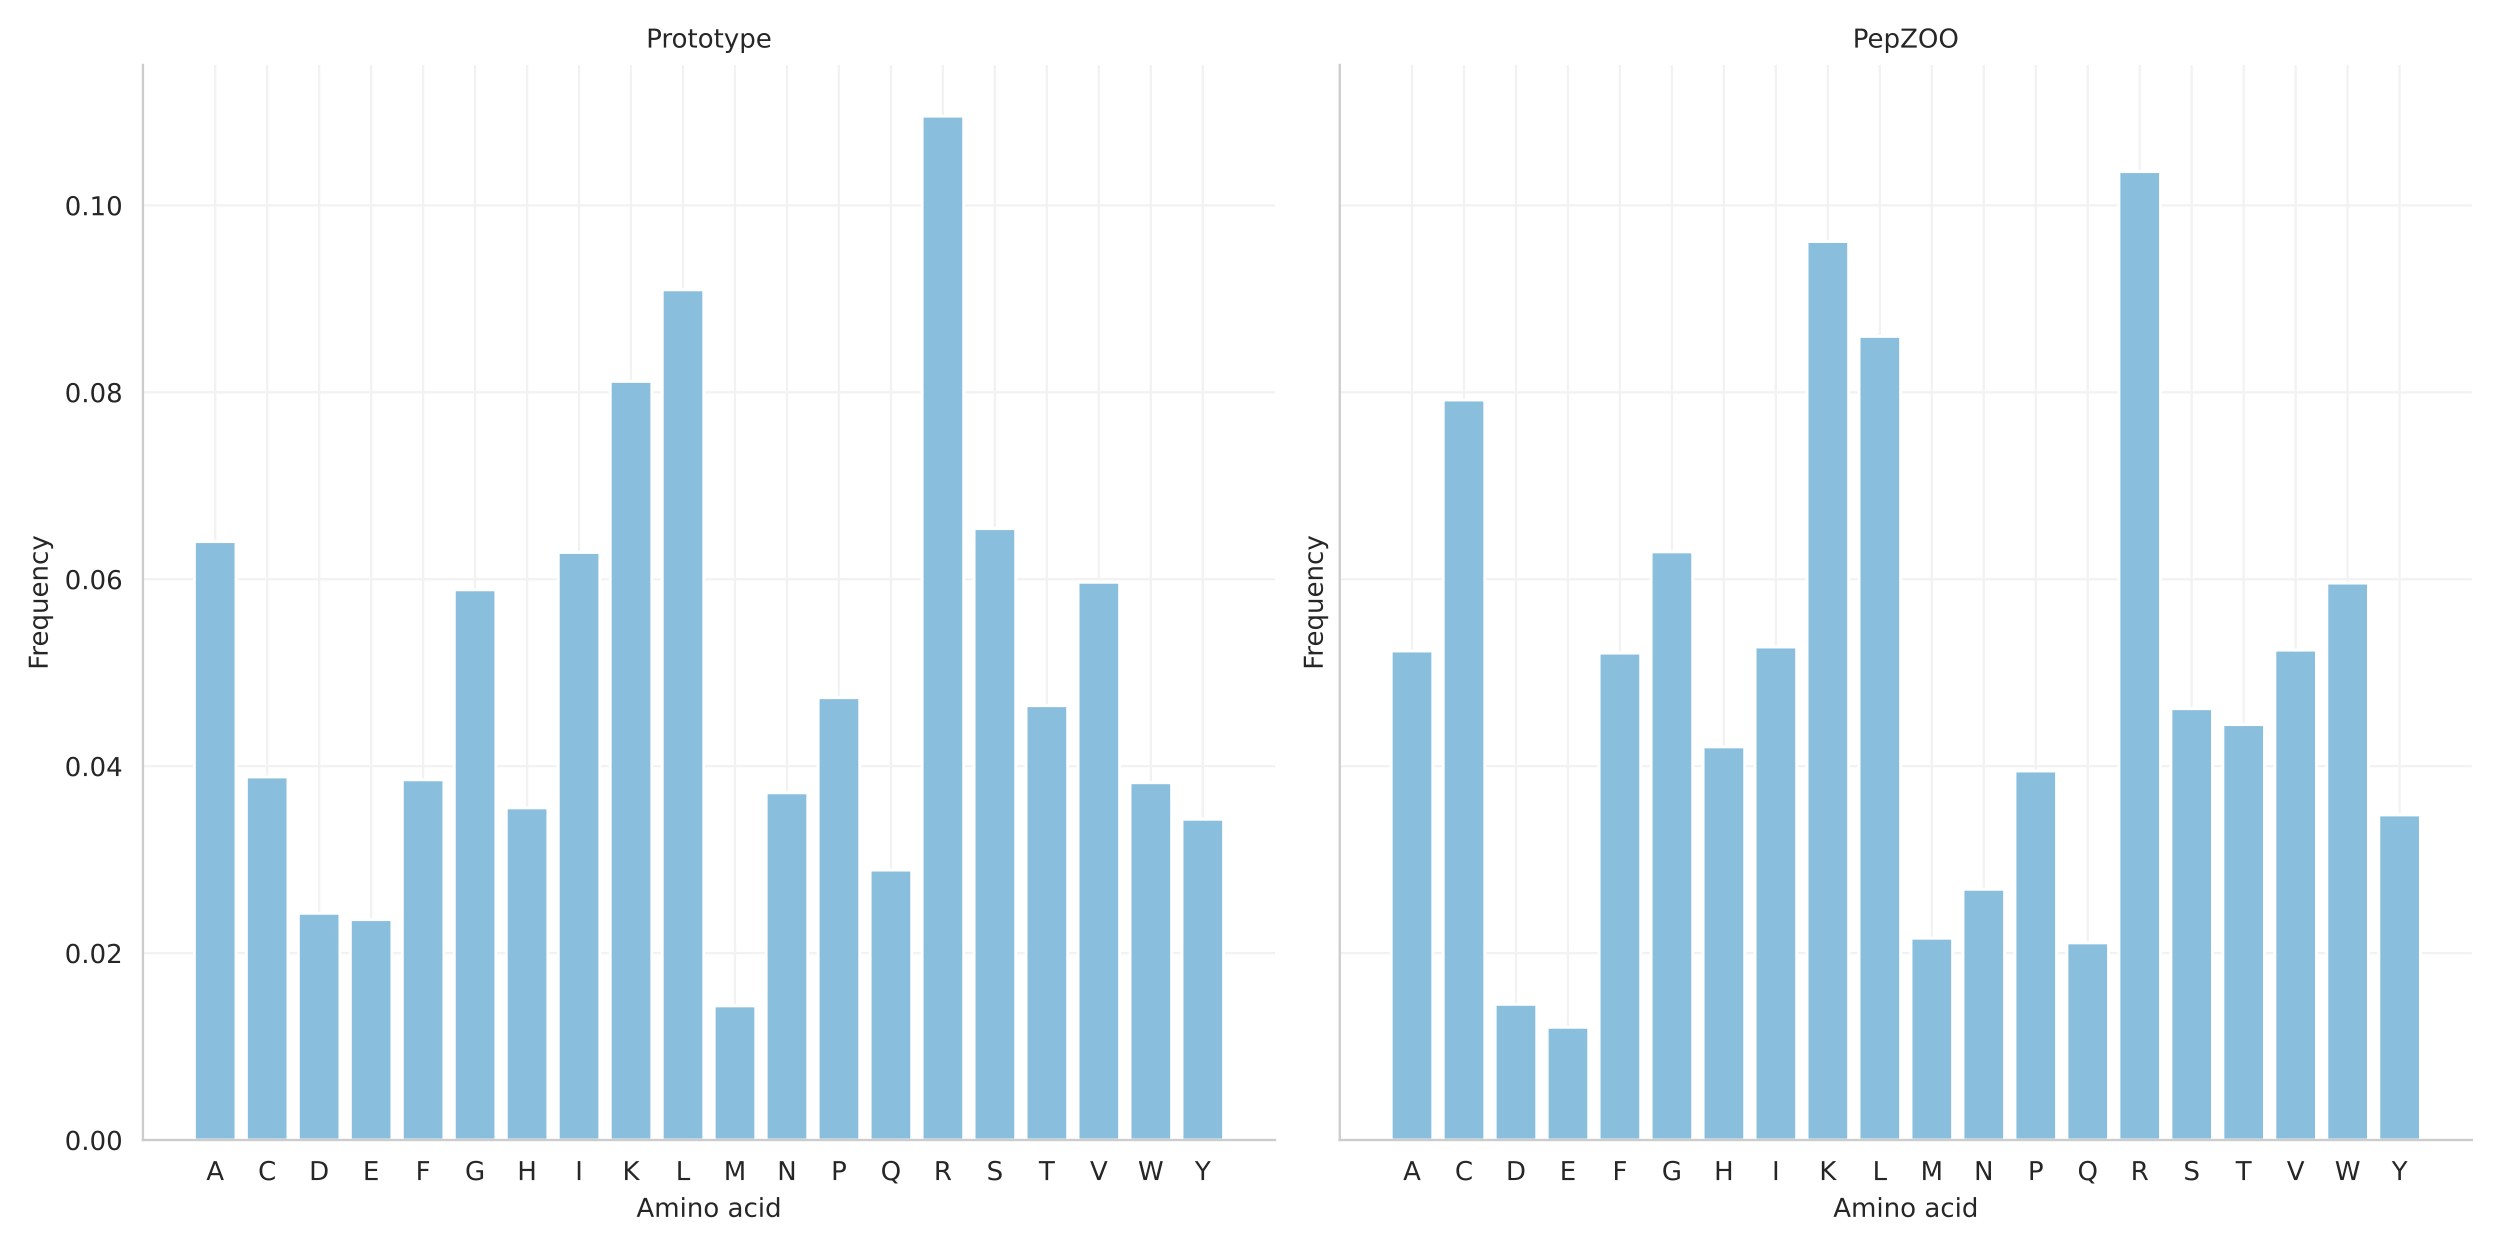 <?xml version="1.0" encoding="utf-8" standalone="no"?>
<!DOCTYPE svg PUBLIC "-//W3C//DTD SVG 1.1//EN"
  "http://www.w3.org/Graphics/SVG/1.1/DTD/svg11.dtd">
<!-- Created with matplotlib (https://matplotlib.org/) -->
<svg height="432pt" version="1.1" viewBox="0 0 864 432" width="864pt" xmlns="http://www.w3.org/2000/svg" xmlns:xlink="http://www.w3.org/1999/xlink">
 <defs>
  <style type="text/css">*{stroke-linecap:butt;stroke-linejoin:round;}</style>
 </defs>
 <g id="figure_1">
  <g id="patch_1">
   <path d="M 0 432 
L 864 432 
L 864 0 
L 0 0 
z
" style="fill:#ffffff;"/>
  </g>
  <g id="axes_1">
   <g id="patch_2">
    <path d="M 49.4 394 
L 440.66 394 
L 440.66 22.44 
L 49.4 22.44 
z
" style="fill:#ffffff;"/>
   </g>
   <g id="matplotlib.axis_1">
    <g id="xtick_1">
     <g id="line2d_1">
      <path clip-path="url(#p64eeca9b53)" d="M 74.37 394 
L 74.37 22.44 
" style="fill:none;stroke:#f2f2f2;stroke-linecap:round;stroke-width:0.8;"/>
     </g>
     <g id="text_1">
      <!-- A -->
      <g style="fill:#262626;" transform="translate(71.292 407.839)scale(0.09 -0.09)">
       <defs>
        <path d="M 34.188 63.188 
L 20.797 26.906 
L 47.609 26.906 
z
M 28.609 72.906 
L 39.797 72.906 
L 67.578 0 
L 57.328 0 
L 50.688 18.703 
L 17.828 18.703 
L 11.188 0 
L 0.781 0 
z
" id="DejaVuSans-65"/>
       </defs>
       <use xlink:href="#DejaVuSans-65"/>
      </g>
     </g>
    </g>
    <g id="xtick_2">
     <g id="line2d_2">
      <path clip-path="url(#p64eeca9b53)" d="M 92.334 394 
L 92.334 22.44 
" style="fill:none;stroke:#f2f2f2;stroke-linecap:round;stroke-width:0.8;"/>
     </g>
     <g id="text_2">
      <!-- C -->
      <g style="fill:#262626;" transform="translate(89.192 407.839)scale(0.09 -0.09)">
       <defs>
        <path d="M 64.406 67.281 
L 64.406 56.891 
Q 59.422 61.531 53.781 63.812 
Q 48.141 66.109 41.797 66.109 
Q 29.297 66.109 22.656 58.469 
Q 16.016 50.828 16.016 36.375 
Q 16.016 21.969 22.656 14.328 
Q 29.297 6.688 41.797 6.688 
Q 48.141 6.688 53.781 8.984 
Q 59.422 11.281 64.406 15.922 
L 64.406 5.609 
Q 59.234 2.094 53.438 0.328 
Q 47.656 -1.422 41.219 -1.422 
Q 24.656 -1.422 15.125 8.703 
Q 5.609 18.844 5.609 36.375 
Q 5.609 53.953 15.125 64.078 
Q 24.656 74.219 41.219 74.219 
Q 47.75 74.219 53.531 72.484 
Q 59.328 70.75 64.406 67.281 
z
" id="DejaVuSans-67"/>
       </defs>
       <use xlink:href="#DejaVuSans-67"/>
      </g>
     </g>
    </g>
    <g id="xtick_3">
     <g id="line2d_3">
      <path clip-path="url(#p64eeca9b53)" d="M 110.299 394 
L 110.299 22.44 
" style="fill:none;stroke:#f2f2f2;stroke-linecap:round;stroke-width:0.8;"/>
     </g>
     <g id="text_3">
      <!-- D -->
      <g style="fill:#262626;" transform="translate(106.834 407.839)scale(0.09 -0.09)">
       <defs>
        <path d="M 19.672 64.797 
L 19.672 8.109 
L 31.594 8.109 
Q 46.688 8.109 53.688 14.938 
Q 60.688 21.781 60.688 36.531 
Q 60.688 51.172 53.688 57.984 
Q 46.688 64.797 31.594 64.797 
z
M 9.812 72.906 
L 30.078 72.906 
Q 51.266 72.906 61.172 64.094 
Q 71.094 55.281 71.094 36.531 
Q 71.094 17.672 61.125 8.828 
Q 51.172 0 30.078 0 
L 9.812 0 
z
" id="DejaVuSans-68"/>
       </defs>
       <use xlink:href="#DejaVuSans-68"/>
      </g>
     </g>
    </g>
    <g id="xtick_4">
     <g id="line2d_4">
      <path clip-path="url(#p64eeca9b53)" d="M 128.263 394 
L 128.263 22.44 
" style="fill:none;stroke:#f2f2f2;stroke-linecap:round;stroke-width:0.8;"/>
     </g>
     <g id="text_4">
      <!-- E -->
      <g style="fill:#262626;" transform="translate(125.419 407.839)scale(0.09 -0.09)">
       <defs>
        <path d="M 9.812 72.906 
L 55.906 72.906 
L 55.906 64.594 
L 19.672 64.594 
L 19.672 43.016 
L 54.391 43.016 
L 54.391 34.719 
L 19.672 34.719 
L 19.672 8.297 
L 56.781 8.297 
L 56.781 0 
L 9.812 0 
z
" id="DejaVuSans-69"/>
       </defs>
       <use xlink:href="#DejaVuSans-69"/>
      </g>
     </g>
    </g>
    <g id="xtick_5">
     <g id="line2d_5">
      <path clip-path="url(#p64eeca9b53)" d="M 146.227 394 
L 146.227 22.44 
" style="fill:none;stroke:#f2f2f2;stroke-linecap:round;stroke-width:0.8;"/>
     </g>
     <g id="text_5">
      <!-- F -->
      <g style="fill:#262626;" transform="translate(143.639 407.839)scale(0.09 -0.09)">
       <defs>
        <path d="M 9.812 72.906 
L 51.703 72.906 
L 51.703 64.594 
L 19.672 64.594 
L 19.672 43.109 
L 48.578 43.109 
L 48.578 34.812 
L 19.672 34.812 
L 19.672 0 
L 9.812 0 
z
" id="DejaVuSans-70"/>
       </defs>
       <use xlink:href="#DejaVuSans-70"/>
      </g>
     </g>
    </g>
    <g id="xtick_6">
     <g id="line2d_6">
      <path clip-path="url(#p64eeca9b53)" d="M 164.191 394 
L 164.191 22.44 
" style="fill:none;stroke:#f2f2f2;stroke-linecap:round;stroke-width:0.8;"/>
     </g>
     <g id="text_6">
      <!-- G -->
      <g style="fill:#262626;" transform="translate(160.704 407.839)scale(0.09 -0.09)">
       <defs>
        <path d="M 59.516 10.406 
L 59.516 29.984 
L 43.406 29.984 
L 43.406 38.094 
L 69.281 38.094 
L 69.281 6.781 
Q 63.578 2.734 56.688 0.656 
Q 49.812 -1.422 42 -1.422 
Q 24.906 -1.422 15.25 8.562 
Q 5.609 18.562 5.609 36.375 
Q 5.609 54.25 15.25 64.234 
Q 24.906 74.219 42 74.219 
Q 49.125 74.219 55.547 72.453 
Q 61.969 70.703 67.391 67.281 
L 67.391 56.781 
Q 61.922 61.422 55.766 63.766 
Q 49.609 66.109 42.828 66.109 
Q 29.438 66.109 22.719 58.641 
Q 16.016 51.172 16.016 36.375 
Q 16.016 21.625 22.719 14.156 
Q 29.438 6.688 42.828 6.688 
Q 48.047 6.688 52.141 7.594 
Q 56.25 8.5 59.516 10.406 
z
" id="DejaVuSans-71"/>
       </defs>
       <use xlink:href="#DejaVuSans-71"/>
      </g>
     </g>
    </g>
    <g id="xtick_7">
     <g id="line2d_7">
      <path clip-path="url(#p64eeca9b53)" d="M 182.155 394 
L 182.155 22.44 
" style="fill:none;stroke:#f2f2f2;stroke-linecap:round;stroke-width:0.8;"/>
     </g>
     <g id="text_7">
      <!-- H -->
      <g style="fill:#262626;" transform="translate(178.771 407.839)scale(0.09 -0.09)">
       <defs>
        <path d="M 9.812 72.906 
L 19.672 72.906 
L 19.672 43.016 
L 55.516 43.016 
L 55.516 72.906 
L 65.375 72.906 
L 65.375 0 
L 55.516 0 
L 55.516 34.719 
L 19.672 34.719 
L 19.672 0 
L 9.812 0 
z
" id="DejaVuSans-72"/>
       </defs>
       <use xlink:href="#DejaVuSans-72"/>
      </g>
     </g>
    </g>
    <g id="xtick_8">
     <g id="line2d_8">
      <path clip-path="url(#p64eeca9b53)" d="M 200.12 394 
L 200.12 22.44 
" style="fill:none;stroke:#f2f2f2;stroke-linecap:round;stroke-width:0.8;"/>
     </g>
     <g id="text_8">
      <!-- I -->
      <g style="fill:#262626;" transform="translate(198.792 407.839)scale(0.09 -0.09)">
       <defs>
        <path d="M 9.812 72.906 
L 19.672 72.906 
L 19.672 0 
L 9.812 0 
z
" id="DejaVuSans-73"/>
       </defs>
       <use xlink:href="#DejaVuSans-73"/>
      </g>
     </g>
    </g>
    <g id="xtick_9">
     <g id="line2d_9">
      <path clip-path="url(#p64eeca9b53)" d="M 218.084 394 
L 218.084 22.44 
" style="fill:none;stroke:#f2f2f2;stroke-linecap:round;stroke-width:0.8;"/>
     </g>
     <g id="text_9">
      <!-- K -->
      <g style="fill:#262626;" transform="translate(215.133 407.839)scale(0.09 -0.09)">
       <defs>
        <path d="M 9.812 72.906 
L 19.672 72.906 
L 19.672 42.094 
L 52.391 72.906 
L 65.094 72.906 
L 28.906 38.922 
L 67.672 0 
L 54.688 0 
L 19.672 35.109 
L 19.672 0 
L 9.812 0 
z
" id="DejaVuSans-75"/>
       </defs>
       <use xlink:href="#DejaVuSans-75"/>
      </g>
     </g>
    </g>
    <g id="xtick_10">
     <g id="line2d_10">
      <path clip-path="url(#p64eeca9b53)" d="M 236.048 394 
L 236.048 22.44 
" style="fill:none;stroke:#f2f2f2;stroke-linecap:round;stroke-width:0.8;"/>
     </g>
     <g id="text_10">
      <!-- L -->
      <g style="fill:#262626;" transform="translate(233.541 407.839)scale(0.09 -0.09)">
       <defs>
        <path d="M 9.812 72.906 
L 19.672 72.906 
L 19.672 8.297 
L 55.172 8.297 
L 55.172 0 
L 9.812 0 
z
" id="DejaVuSans-76"/>
       </defs>
       <use xlink:href="#DejaVuSans-76"/>
      </g>
     </g>
    </g>
    <g id="xtick_11">
     <g id="line2d_11">
      <path clip-path="url(#p64eeca9b53)" d="M 254.012 394 
L 254.012 22.44 
" style="fill:none;stroke:#f2f2f2;stroke-linecap:round;stroke-width:0.8;"/>
     </g>
     <g id="text_11">
      <!-- M -->
      <g style="fill:#262626;" transform="translate(250.129 407.839)scale(0.09 -0.09)">
       <defs>
        <path d="M 9.812 72.906 
L 24.516 72.906 
L 43.109 23.297 
L 61.812 72.906 
L 76.516 72.906 
L 76.516 0 
L 66.891 0 
L 66.891 64.016 
L 48.094 14.016 
L 38.188 14.016 
L 19.391 64.016 
L 19.391 0 
L 9.812 0 
z
" id="DejaVuSans-77"/>
       </defs>
       <use xlink:href="#DejaVuSans-77"/>
      </g>
     </g>
    </g>
    <g id="xtick_12">
     <g id="line2d_12">
      <path clip-path="url(#p64eeca9b53)" d="M 271.976 394 
L 271.976 22.44 
" style="fill:none;stroke:#f2f2f2;stroke-linecap:round;stroke-width:0.8;"/>
     </g>
     <g id="text_12">
      <!-- N -->
      <g style="fill:#262626;" transform="translate(268.61 407.839)scale(0.09 -0.09)">
       <defs>
        <path d="M 9.812 72.906 
L 23.094 72.906 
L 55.422 11.922 
L 55.422 72.906 
L 64.984 72.906 
L 64.984 0 
L 51.703 0 
L 19.391 60.984 
L 19.391 0 
L 9.812 0 
z
" id="DejaVuSans-78"/>
       </defs>
       <use xlink:href="#DejaVuSans-78"/>
      </g>
     </g>
    </g>
    <g id="xtick_13">
     <g id="line2d_13">
      <path clip-path="url(#p64eeca9b53)" d="M 289.94 394 
L 289.94 22.44 
" style="fill:none;stroke:#f2f2f2;stroke-linecap:round;stroke-width:0.8;"/>
     </g>
     <g id="text_13">
      <!-- P -->
      <g style="fill:#262626;" transform="translate(287.227 407.839)scale(0.09 -0.09)">
       <defs>
        <path d="M 19.672 64.797 
L 19.672 37.406 
L 32.078 37.406 
Q 38.969 37.406 42.719 40.969 
Q 46.484 44.531 46.484 51.125 
Q 46.484 57.672 42.719 61.234 
Q 38.969 64.797 32.078 64.797 
z
M 9.812 72.906 
L 32.078 72.906 
Q 44.344 72.906 50.609 67.359 
Q 56.891 61.812 56.891 51.125 
Q 56.891 40.328 50.609 34.812 
Q 44.344 29.297 32.078 29.297 
L 19.672 29.297 
L 19.672 0 
L 9.812 0 
z
" id="DejaVuSans-80"/>
       </defs>
       <use xlink:href="#DejaVuSans-80"/>
      </g>
     </g>
    </g>
    <g id="xtick_14">
     <g id="line2d_14">
      <path clip-path="url(#p64eeca9b53)" d="M 307.905 394 
L 307.905 22.44 
" style="fill:none;stroke:#f2f2f2;stroke-linecap:round;stroke-width:0.8;"/>
     </g>
     <g id="text_14">
      <!-- Q -->
      <g style="fill:#262626;" transform="translate(304.362 407.839)scale(0.09 -0.09)">
       <defs>
        <path d="M 39.406 66.219 
Q 28.656 66.219 22.328 58.203 
Q 16.016 50.203 16.016 36.375 
Q 16.016 22.609 22.328 14.594 
Q 28.656 6.594 39.406 6.594 
Q 50.141 6.594 56.422 14.594 
Q 62.703 22.609 62.703 36.375 
Q 62.703 50.203 56.422 58.203 
Q 50.141 66.219 39.406 66.219 
z
M 53.219 1.312 
L 66.219 -12.891 
L 54.297 -12.891 
L 43.5 -1.219 
Q 41.891 -1.312 41.031 -1.359 
Q 40.188 -1.422 39.406 -1.422 
Q 24.031 -1.422 14.812 8.859 
Q 5.609 19.141 5.609 36.375 
Q 5.609 53.656 14.812 63.938 
Q 24.031 74.219 39.406 74.219 
Q 54.734 74.219 63.906 63.938 
Q 73.094 53.656 73.094 36.375 
Q 73.094 23.688 67.984 14.641 
Q 62.891 5.609 53.219 1.312 
z
" id="DejaVuSans-81"/>
       </defs>
       <use xlink:href="#DejaVuSans-81"/>
      </g>
     </g>
    </g>
    <g id="xtick_15">
     <g id="line2d_15">
      <path clip-path="url(#p64eeca9b53)" d="M 325.869 394 
L 325.869 22.44 
" style="fill:none;stroke:#f2f2f2;stroke-linecap:round;stroke-width:0.8;"/>
     </g>
     <g id="text_15">
      <!-- R -->
      <g style="fill:#262626;" transform="translate(322.742 407.839)scale(0.09 -0.09)">
       <defs>
        <path d="M 44.391 34.188 
Q 47.562 33.109 50.562 29.594 
Q 53.562 26.078 56.594 19.922 
L 66.609 0 
L 56 0 
L 46.688 18.703 
Q 43.062 26.031 39.672 28.422 
Q 36.281 30.812 30.422 30.812 
L 19.672 30.812 
L 19.672 0 
L 9.812 0 
L 9.812 72.906 
L 32.078 72.906 
Q 44.578 72.906 50.734 67.672 
Q 56.891 62.453 56.891 51.906 
Q 56.891 45.016 53.688 40.469 
Q 50.484 35.938 44.391 34.188 
z
M 19.672 64.797 
L 19.672 38.922 
L 32.078 38.922 
Q 39.203 38.922 42.844 42.219 
Q 46.484 45.516 46.484 51.906 
Q 46.484 58.297 42.844 61.547 
Q 39.203 64.797 32.078 64.797 
z
" id="DejaVuSans-82"/>
       </defs>
       <use xlink:href="#DejaVuSans-82"/>
      </g>
     </g>
    </g>
    <g id="xtick_16">
     <g id="line2d_16">
      <path clip-path="url(#p64eeca9b53)" d="M 343.833 394 
L 343.833 22.44 
" style="fill:none;stroke:#f2f2f2;stroke-linecap:round;stroke-width:0.8;"/>
     </g>
     <g id="text_16">
      <!-- S -->
      <g style="fill:#262626;" transform="translate(340.976 407.839)scale(0.09 -0.09)">
       <defs>
        <path d="M 53.516 70.516 
L 53.516 60.891 
Q 47.906 63.578 42.922 64.891 
Q 37.938 66.219 33.297 66.219 
Q 25.25 66.219 20.875 63.094 
Q 16.5 59.969 16.5 54.203 
Q 16.5 49.359 19.406 46.891 
Q 22.312 44.438 30.422 42.922 
L 36.375 41.703 
Q 47.406 39.594 52.656 34.297 
Q 57.906 29 57.906 20.125 
Q 57.906 9.516 50.797 4.047 
Q 43.703 -1.422 29.984 -1.422 
Q 24.812 -1.422 18.969 -0.25 
Q 13.141 0.922 6.891 3.219 
L 6.891 13.375 
Q 12.891 10.016 18.656 8.297 
Q 24.422 6.594 29.984 6.594 
Q 38.422 6.594 43.016 9.906 
Q 47.609 13.234 47.609 19.391 
Q 47.609 24.75 44.312 27.781 
Q 41.016 30.812 33.5 32.328 
L 27.484 33.5 
Q 16.453 35.688 11.516 40.375 
Q 6.594 45.062 6.594 53.422 
Q 6.594 63.094 13.406 68.656 
Q 20.219 74.219 32.172 74.219 
Q 37.312 74.219 42.625 73.281 
Q 47.953 72.359 53.516 70.516 
z
" id="DejaVuSans-83"/>
       </defs>
       <use xlink:href="#DejaVuSans-83"/>
      </g>
     </g>
    </g>
    <g id="xtick_17">
     <g id="line2d_17">
      <path clip-path="url(#p64eeca9b53)" d="M 361.797 394 
L 361.797 22.44 
" style="fill:none;stroke:#f2f2f2;stroke-linecap:round;stroke-width:0.8;"/>
     </g>
     <g id="text_17">
      <!-- T -->
      <g style="fill:#262626;" transform="translate(359.049 407.839)scale(0.09 -0.09)">
       <defs>
        <path d="M -0.297 72.906 
L 61.375 72.906 
L 61.375 64.594 
L 35.5 64.594 
L 35.5 0 
L 25.594 0 
L 25.594 64.594 
L -0.297 64.594 
z
" id="DejaVuSans-84"/>
       </defs>
       <use xlink:href="#DejaVuSans-84"/>
      </g>
     </g>
    </g>
    <g id="xtick_18">
     <g id="line2d_18">
      <path clip-path="url(#p64eeca9b53)" d="M 379.761 394 
L 379.761 22.44 
" style="fill:none;stroke:#f2f2f2;stroke-linecap:round;stroke-width:0.8;"/>
     </g>
     <g id="text_18">
      <!-- V -->
      <g style="fill:#262626;" transform="translate(376.683 407.839)scale(0.09 -0.09)">
       <defs>
        <path d="M 28.609 0 
L 0.781 72.906 
L 11.078 72.906 
L 34.188 11.531 
L 57.328 72.906 
L 67.578 72.906 
L 39.797 0 
z
" id="DejaVuSans-86"/>
       </defs>
       <use xlink:href="#DejaVuSans-86"/>
      </g>
     </g>
    </g>
    <g id="xtick_19">
     <g id="line2d_19">
      <path clip-path="url(#p64eeca9b53)" d="M 397.726 394 
L 397.726 22.44 
" style="fill:none;stroke:#f2f2f2;stroke-linecap:round;stroke-width:0.8;"/>
     </g>
     <g id="text_19">
      <!-- W -->
      <g style="fill:#262626;" transform="translate(393.276 407.839)scale(0.09 -0.09)">
       <defs>
        <path d="M 3.328 72.906 
L 13.281 72.906 
L 28.609 11.281 
L 43.891 72.906 
L 54.984 72.906 
L 70.312 11.281 
L 85.594 72.906 
L 95.609 72.906 
L 77.297 0 
L 64.891 0 
L 49.516 63.281 
L 33.984 0 
L 21.578 0 
z
" id="DejaVuSans-87"/>
       </defs>
       <use xlink:href="#DejaVuSans-87"/>
      </g>
     </g>
    </g>
    <g id="xtick_20">
     <g id="line2d_20">
      <path clip-path="url(#p64eeca9b53)" d="M 415.69 394 
L 415.69 22.44 
" style="fill:none;stroke:#f2f2f2;stroke-linecap:round;stroke-width:0.8;"/>
     </g>
     <g id="text_20">
      <!-- Y -->
      <g style="fill:#262626;" transform="translate(412.941 407.839)scale(0.09 -0.09)">
       <defs>
        <path d="M -0.203 72.906 
L 10.406 72.906 
L 30.609 42.922 
L 50.688 72.906 
L 61.281 72.906 
L 35.5 34.719 
L 35.5 0 
L 25.594 0 
L 25.594 34.719 
z
" id="DejaVuSans-89"/>
       </defs>
       <use xlink:href="#DejaVuSans-89"/>
      </g>
     </g>
    </g>
    <g id="text_21">
     <!-- Amino acid -->
     <g style="fill:#262626;" transform="translate(219.944 420.549)scale(0.09 -0.09)">
      <defs>
       <path d="M 52 44.188 
Q 55.375 50.25 60.062 53.125 
Q 64.75 56 71.094 56 
Q 79.641 56 84.281 50.016 
Q 88.922 44.047 88.922 33.016 
L 88.922 0 
L 79.891 0 
L 79.891 32.719 
Q 79.891 40.578 77.094 44.375 
Q 74.312 48.188 68.609 48.188 
Q 61.625 48.188 57.562 43.547 
Q 53.516 38.922 53.516 30.906 
L 53.516 0 
L 44.484 0 
L 44.484 32.719 
Q 44.484 40.625 41.703 44.406 
Q 38.922 48.188 33.109 48.188 
Q 26.219 48.188 22.156 43.531 
Q 18.109 38.875 18.109 30.906 
L 18.109 0 
L 9.078 0 
L 9.078 54.688 
L 18.109 54.688 
L 18.109 46.188 
Q 21.188 51.219 25.484 53.609 
Q 29.781 56 35.688 56 
Q 41.656 56 45.828 52.969 
Q 50 49.953 52 44.188 
z
" id="DejaVuSans-109"/>
       <path d="M 9.422 54.688 
L 18.406 54.688 
L 18.406 0 
L 9.422 0 
z
M 9.422 75.984 
L 18.406 75.984 
L 18.406 64.594 
L 9.422 64.594 
z
" id="DejaVuSans-105"/>
       <path d="M 54.891 33.016 
L 54.891 0 
L 45.906 0 
L 45.906 32.719 
Q 45.906 40.484 42.875 44.328 
Q 39.844 48.188 33.797 48.188 
Q 26.516 48.188 22.312 43.547 
Q 18.109 38.922 18.109 30.906 
L 18.109 0 
L 9.078 0 
L 9.078 54.688 
L 18.109 54.688 
L 18.109 46.188 
Q 21.344 51.125 25.703 53.562 
Q 30.078 56 35.797 56 
Q 45.219 56 50.047 50.172 
Q 54.891 44.344 54.891 33.016 
z
" id="DejaVuSans-110"/>
       <path d="M 30.609 48.391 
Q 23.391 48.391 19.188 42.75 
Q 14.984 37.109 14.984 27.297 
Q 14.984 17.484 19.156 11.844 
Q 23.344 6.203 30.609 6.203 
Q 37.797 6.203 41.984 11.859 
Q 46.188 17.531 46.188 27.297 
Q 46.188 37.016 41.984 42.703 
Q 37.797 48.391 30.609 48.391 
z
M 30.609 56 
Q 42.328 56 49.016 48.375 
Q 55.719 40.766 55.719 27.297 
Q 55.719 13.875 49.016 6.219 
Q 42.328 -1.422 30.609 -1.422 
Q 18.844 -1.422 12.172 6.219 
Q 5.516 13.875 5.516 27.297 
Q 5.516 40.766 12.172 48.375 
Q 18.844 56 30.609 56 
z
" id="DejaVuSans-111"/>
       <path id="DejaVuSans-32"/>
       <path d="M 34.281 27.484 
Q 23.391 27.484 19.188 25 
Q 14.984 22.516 14.984 16.5 
Q 14.984 11.719 18.141 8.906 
Q 21.297 6.109 26.703 6.109 
Q 34.188 6.109 38.703 11.406 
Q 43.219 16.703 43.219 25.484 
L 43.219 27.484 
z
M 52.203 31.203 
L 52.203 0 
L 43.219 0 
L 43.219 8.297 
Q 40.141 3.328 35.547 0.953 
Q 30.953 -1.422 24.312 -1.422 
Q 15.922 -1.422 10.953 3.297 
Q 6 8.016 6 15.922 
Q 6 25.141 12.172 29.828 
Q 18.359 34.516 30.609 34.516 
L 43.219 34.516 
L 43.219 35.406 
Q 43.219 41.609 39.141 45 
Q 35.062 48.391 27.688 48.391 
Q 23 48.391 18.547 47.266 
Q 14.109 46.141 10.016 43.891 
L 10.016 52.203 
Q 14.938 54.109 19.578 55.047 
Q 24.219 56 28.609 56 
Q 40.484 56 46.344 49.844 
Q 52.203 43.703 52.203 31.203 
z
" id="DejaVuSans-97"/>
       <path d="M 48.781 52.594 
L 48.781 44.188 
Q 44.969 46.297 41.141 47.344 
Q 37.312 48.391 33.406 48.391 
Q 24.656 48.391 19.812 42.844 
Q 14.984 37.312 14.984 27.297 
Q 14.984 17.281 19.812 11.734 
Q 24.656 6.203 33.406 6.203 
Q 37.312 6.203 41.141 7.25 
Q 44.969 8.297 48.781 10.406 
L 48.781 2.094 
Q 45.016 0.344 40.984 -0.531 
Q 36.969 -1.422 32.422 -1.422 
Q 20.062 -1.422 12.781 6.344 
Q 5.516 14.109 5.516 27.297 
Q 5.516 40.672 12.859 48.328 
Q 20.219 56 33.016 56 
Q 37.156 56 41.109 55.141 
Q 45.062 54.297 48.781 52.594 
z
" id="DejaVuSans-99"/>
       <path d="M 45.406 46.391 
L 45.406 75.984 
L 54.391 75.984 
L 54.391 0 
L 45.406 0 
L 45.406 8.203 
Q 42.578 3.328 38.25 0.953 
Q 33.938 -1.422 27.875 -1.422 
Q 17.969 -1.422 11.734 6.484 
Q 5.516 14.406 5.516 27.297 
Q 5.516 40.188 11.734 48.094 
Q 17.969 56 27.875 56 
Q 33.938 56 38.25 53.625 
Q 42.578 51.266 45.406 46.391 
z
M 14.797 27.297 
Q 14.797 17.391 18.875 11.75 
Q 22.953 6.109 30.078 6.109 
Q 37.203 6.109 41.297 11.75 
Q 45.406 17.391 45.406 27.297 
Q 45.406 37.203 41.297 42.844 
Q 37.203 48.484 30.078 48.484 
Q 22.953 48.484 18.875 42.844 
Q 14.797 37.203 14.797 27.297 
z
" id="DejaVuSans-100"/>
      </defs>
      <use xlink:href="#DejaVuSans-65"/>
      <use x="68.408" xlink:href="#DejaVuSans-109"/>
      <use x="165.82" xlink:href="#DejaVuSans-105"/>
      <use x="193.604" xlink:href="#DejaVuSans-110"/>
      <use x="256.982" xlink:href="#DejaVuSans-111"/>
      <use x="318.164" xlink:href="#DejaVuSans-32"/>
      <use x="349.951" xlink:href="#DejaVuSans-97"/>
      <use x="411.23" xlink:href="#DejaVuSans-99"/>
      <use x="466.211" xlink:href="#DejaVuSans-105"/>
      <use x="493.994" xlink:href="#DejaVuSans-100"/>
     </g>
    </g>
   </g>
   <g id="matplotlib.axis_2">
    <g id="ytick_1">
     <g id="line2d_21">
      <path clip-path="url(#p64eeca9b53)" d="M 49.4 394 
L 440.66 394 
" style="fill:none;stroke:#f2f2f2;stroke-linecap:round;stroke-width:0.8;"/>
     </g>
     <g id="text_22">
      <!-- 0.00 -->
      <g style="fill:#262626;" transform="translate(22.361 397.419)scale(0.09 -0.09)">
       <defs>
        <path d="M 31.781 66.406 
Q 24.172 66.406 20.328 58.906 
Q 16.5 51.422 16.5 36.375 
Q 16.5 21.391 20.328 13.891 
Q 24.172 6.391 31.781 6.391 
Q 39.453 6.391 43.281 13.891 
Q 47.125 21.391 47.125 36.375 
Q 47.125 51.422 43.281 58.906 
Q 39.453 66.406 31.781 66.406 
z
M 31.781 74.219 
Q 44.047 74.219 50.516 64.516 
Q 56.984 54.828 56.984 36.375 
Q 56.984 17.969 50.516 8.266 
Q 44.047 -1.422 31.781 -1.422 
Q 19.531 -1.422 13.062 8.266 
Q 6.594 17.969 6.594 36.375 
Q 6.594 54.828 13.062 64.516 
Q 19.531 74.219 31.781 74.219 
z
" id="DejaVuSans-48"/>
        <path d="M 10.688 12.406 
L 21 12.406 
L 21 0 
L 10.688 0 
z
" id="DejaVuSans-46"/>
       </defs>
       <use xlink:href="#DejaVuSans-48"/>
       <use x="63.623" xlink:href="#DejaVuSans-46"/>
       <use x="95.41" xlink:href="#DejaVuSans-48"/>
       <use x="159.033" xlink:href="#DejaVuSans-48"/>
      </g>
     </g>
    </g>
    <g id="ytick_2">
     <g id="line2d_22">
      <path clip-path="url(#p64eeca9b53)" d="M 49.4 329.395 
L 440.66 329.395 
" style="fill:none;stroke:#f2f2f2;stroke-linecap:round;stroke-width:0.8;"/>
     </g>
     <g id="text_23">
      <!-- 0.02 -->
      <g style="fill:#262626;" transform="translate(22.361 332.814)scale(0.09 -0.09)">
       <defs>
        <path d="M 19.188 8.297 
L 53.609 8.297 
L 53.609 0 
L 7.328 0 
L 7.328 8.297 
Q 12.938 14.109 22.625 23.891 
Q 32.328 33.688 34.812 36.531 
Q 39.547 41.844 41.422 45.531 
Q 43.312 49.219 43.312 52.781 
Q 43.312 58.594 39.234 62.25 
Q 35.156 65.922 28.609 65.922 
Q 23.969 65.922 18.812 64.312 
Q 13.672 62.703 7.812 59.422 
L 7.812 69.391 
Q 13.766 71.781 18.938 73 
Q 24.125 74.219 28.422 74.219 
Q 39.75 74.219 46.484 68.547 
Q 53.219 62.891 53.219 53.422 
Q 53.219 48.922 51.531 44.891 
Q 49.859 40.875 45.406 35.406 
Q 44.188 33.984 37.641 27.219 
Q 31.109 20.453 19.188 8.297 
z
" id="DejaVuSans-50"/>
       </defs>
       <use xlink:href="#DejaVuSans-48"/>
       <use x="63.623" xlink:href="#DejaVuSans-46"/>
       <use x="95.41" xlink:href="#DejaVuSans-48"/>
       <use x="159.033" xlink:href="#DejaVuSans-50"/>
      </g>
     </g>
    </g>
    <g id="ytick_3">
     <g id="line2d_23">
      <path clip-path="url(#p64eeca9b53)" d="M 49.4 264.789 
L 440.66 264.789 
" style="fill:none;stroke:#f2f2f2;stroke-linecap:round;stroke-width:0.8;"/>
     </g>
     <g id="text_24">
      <!-- 0.04 -->
      <g style="fill:#262626;" transform="translate(22.361 268.208)scale(0.09 -0.09)">
       <defs>
        <path d="M 37.797 64.312 
L 12.891 25.391 
L 37.797 25.391 
z
M 35.203 72.906 
L 47.609 72.906 
L 47.609 25.391 
L 58.016 25.391 
L 58.016 17.188 
L 47.609 17.188 
L 47.609 0 
L 37.797 0 
L 37.797 17.188 
L 4.891 17.188 
L 4.891 26.703 
z
" id="DejaVuSans-52"/>
       </defs>
       <use xlink:href="#DejaVuSans-48"/>
       <use x="63.623" xlink:href="#DejaVuSans-46"/>
       <use x="95.41" xlink:href="#DejaVuSans-48"/>
       <use x="159.033" xlink:href="#DejaVuSans-52"/>
      </g>
     </g>
    </g>
    <g id="ytick_4">
     <g id="line2d_24">
      <path clip-path="url(#p64eeca9b53)" d="M 49.4 200.184 
L 440.66 200.184 
" style="fill:none;stroke:#f2f2f2;stroke-linecap:round;stroke-width:0.8;"/>
     </g>
     <g id="text_25">
      <!-- 0.06 -->
      <g style="fill:#262626;" transform="translate(22.361 203.603)scale(0.09 -0.09)">
       <defs>
        <path d="M 33.016 40.375 
Q 26.375 40.375 22.484 35.828 
Q 18.609 31.297 18.609 23.391 
Q 18.609 15.531 22.484 10.953 
Q 26.375 6.391 33.016 6.391 
Q 39.656 6.391 43.531 10.953 
Q 47.406 15.531 47.406 23.391 
Q 47.406 31.297 43.531 35.828 
Q 39.656 40.375 33.016 40.375 
z
M 52.594 71.297 
L 52.594 62.312 
Q 48.875 64.062 45.094 64.984 
Q 41.312 65.922 37.594 65.922 
Q 27.828 65.922 22.672 59.328 
Q 17.531 52.734 16.797 39.406 
Q 19.672 43.656 24.016 45.922 
Q 28.375 48.188 33.594 48.188 
Q 44.578 48.188 50.953 41.516 
Q 57.328 34.859 57.328 23.391 
Q 57.328 12.156 50.688 5.359 
Q 44.047 -1.422 33.016 -1.422 
Q 20.359 -1.422 13.672 8.266 
Q 6.984 17.969 6.984 36.375 
Q 6.984 53.656 15.188 63.938 
Q 23.391 74.219 37.203 74.219 
Q 40.922 74.219 44.703 73.484 
Q 48.484 72.75 52.594 71.297 
z
" id="DejaVuSans-54"/>
       </defs>
       <use xlink:href="#DejaVuSans-48"/>
       <use x="63.623" xlink:href="#DejaVuSans-46"/>
       <use x="95.41" xlink:href="#DejaVuSans-48"/>
       <use x="159.033" xlink:href="#DejaVuSans-54"/>
      </g>
     </g>
    </g>
    <g id="ytick_5">
     <g id="line2d_25">
      <path clip-path="url(#p64eeca9b53)" d="M 49.4 135.578 
L 440.66 135.578 
" style="fill:none;stroke:#f2f2f2;stroke-linecap:round;stroke-width:0.8;"/>
     </g>
     <g id="text_26">
      <!-- 0.08 -->
      <g style="fill:#262626;" transform="translate(22.361 138.997)scale(0.09 -0.09)">
       <defs>
        <path d="M 31.781 34.625 
Q 24.75 34.625 20.719 30.859 
Q 16.703 27.094 16.703 20.516 
Q 16.703 13.922 20.719 10.156 
Q 24.75 6.391 31.781 6.391 
Q 38.812 6.391 42.859 10.172 
Q 46.922 13.969 46.922 20.516 
Q 46.922 27.094 42.891 30.859 
Q 38.875 34.625 31.781 34.625 
z
M 21.922 38.812 
Q 15.578 40.375 12.031 44.719 
Q 8.5 49.078 8.5 55.328 
Q 8.5 64.062 14.719 69.141 
Q 20.953 74.219 31.781 74.219 
Q 42.672 74.219 48.875 69.141 
Q 55.078 64.062 55.078 55.328 
Q 55.078 49.078 51.531 44.719 
Q 48 40.375 41.703 38.812 
Q 48.828 37.156 52.797 32.312 
Q 56.781 27.484 56.781 20.516 
Q 56.781 9.906 50.312 4.234 
Q 43.844 -1.422 31.781 -1.422 
Q 19.734 -1.422 13.25 4.234 
Q 6.781 9.906 6.781 20.516 
Q 6.781 27.484 10.781 32.312 
Q 14.797 37.156 21.922 38.812 
z
M 18.312 54.391 
Q 18.312 48.734 21.844 45.562 
Q 25.391 42.391 31.781 42.391 
Q 38.141 42.391 41.719 45.562 
Q 45.312 48.734 45.312 54.391 
Q 45.312 60.062 41.719 63.234 
Q 38.141 66.406 31.781 66.406 
Q 25.391 66.406 21.844 63.234 
Q 18.312 60.062 18.312 54.391 
z
" id="DejaVuSans-56"/>
       </defs>
       <use xlink:href="#DejaVuSans-48"/>
       <use x="63.623" xlink:href="#DejaVuSans-46"/>
       <use x="95.41" xlink:href="#DejaVuSans-48"/>
       <use x="159.033" xlink:href="#DejaVuSans-56"/>
      </g>
     </g>
    </g>
    <g id="ytick_6">
     <g id="line2d_26">
      <path clip-path="url(#p64eeca9b53)" d="M 49.4 70.973 
L 440.66 70.973 
" style="fill:none;stroke:#f2f2f2;stroke-linecap:round;stroke-width:0.8;"/>
     </g>
     <g id="text_27">
      <!-- 0.10 -->
      <g style="fill:#262626;" transform="translate(22.361 74.392)scale(0.09 -0.09)">
       <defs>
        <path d="M 12.406 8.297 
L 28.516 8.297 
L 28.516 63.922 
L 10.984 60.406 
L 10.984 69.391 
L 28.422 72.906 
L 38.281 72.906 
L 38.281 8.297 
L 54.391 8.297 
L 54.391 0 
L 12.406 0 
z
" id="DejaVuSans-49"/>
       </defs>
       <use xlink:href="#DejaVuSans-48"/>
       <use x="63.623" xlink:href="#DejaVuSans-46"/>
       <use x="95.41" xlink:href="#DejaVuSans-49"/>
       <use x="159.033" xlink:href="#DejaVuSans-48"/>
      </g>
     </g>
    </g>
    <g id="text_28">
     <!-- Frequency -->
     <g style="fill:#262626;" transform="translate(16.489 231.467)rotate(-90)scale(0.09 -0.09)">
      <defs>
       <path d="M 41.109 46.297 
Q 39.594 47.172 37.812 47.578 
Q 36.031 48 33.891 48 
Q 26.266 48 22.188 43.047 
Q 18.109 38.094 18.109 28.812 
L 18.109 0 
L 9.078 0 
L 9.078 54.688 
L 18.109 54.688 
L 18.109 46.188 
Q 20.953 51.172 25.484 53.578 
Q 30.031 56 36.531 56 
Q 37.453 56 38.578 55.875 
Q 39.703 55.766 41.062 55.516 
z
" id="DejaVuSans-114"/>
       <path d="M 56.203 29.594 
L 56.203 25.203 
L 14.891 25.203 
Q 15.484 15.922 20.484 11.062 
Q 25.484 6.203 34.422 6.203 
Q 39.594 6.203 44.453 7.469 
Q 49.312 8.734 54.109 11.281 
L 54.109 2.781 
Q 49.266 0.734 44.188 -0.344 
Q 39.109 -1.422 33.891 -1.422 
Q 20.797 -1.422 13.156 6.188 
Q 5.516 13.812 5.516 26.812 
Q 5.516 40.234 12.766 48.109 
Q 20.016 56 32.328 56 
Q 43.359 56 49.781 48.891 
Q 56.203 41.797 56.203 29.594 
z
M 47.219 32.234 
Q 47.125 39.594 43.094 43.984 
Q 39.062 48.391 32.422 48.391 
Q 24.906 48.391 20.391 44.141 
Q 15.875 39.891 15.188 32.172 
z
" id="DejaVuSans-101"/>
       <path d="M 14.797 27.297 
Q 14.797 17.391 18.875 11.75 
Q 22.953 6.109 30.078 6.109 
Q 37.203 6.109 41.297 11.75 
Q 45.406 17.391 45.406 27.297 
Q 45.406 37.203 41.297 42.844 
Q 37.203 48.484 30.078 48.484 
Q 22.953 48.484 18.875 42.844 
Q 14.797 37.203 14.797 27.297 
z
M 45.406 8.203 
Q 42.578 3.328 38.25 0.953 
Q 33.938 -1.422 27.875 -1.422 
Q 17.969 -1.422 11.734 6.484 
Q 5.516 14.406 5.516 27.297 
Q 5.516 40.188 11.734 48.094 
Q 17.969 56 27.875 56 
Q 33.938 56 38.25 53.625 
Q 42.578 51.266 45.406 46.391 
L 45.406 54.688 
L 54.391 54.688 
L 54.391 -20.797 
L 45.406 -20.797 
z
" id="DejaVuSans-113"/>
       <path d="M 8.5 21.578 
L 8.5 54.688 
L 17.484 54.688 
L 17.484 21.922 
Q 17.484 14.156 20.5 10.266 
Q 23.531 6.391 29.594 6.391 
Q 36.859 6.391 41.078 11.031 
Q 45.312 15.672 45.312 23.688 
L 45.312 54.688 
L 54.297 54.688 
L 54.297 0 
L 45.312 0 
L 45.312 8.406 
Q 42.047 3.422 37.719 1 
Q 33.406 -1.422 27.688 -1.422 
Q 18.266 -1.422 13.375 4.438 
Q 8.5 10.297 8.5 21.578 
z
M 31.109 56 
z
" id="DejaVuSans-117"/>
       <path d="M 32.172 -5.078 
Q 28.375 -14.844 24.75 -17.812 
Q 21.141 -20.797 15.094 -20.797 
L 7.906 -20.797 
L 7.906 -13.281 
L 13.188 -13.281 
Q 16.891 -13.281 18.938 -11.516 
Q 21 -9.766 23.484 -3.219 
L 25.094 0.875 
L 2.984 54.688 
L 12.5 54.688 
L 29.594 11.922 
L 46.688 54.688 
L 56.203 54.688 
z
" id="DejaVuSans-121"/>
      </defs>
      <use xlink:href="#DejaVuSans-70"/>
      <use x="50.27" xlink:href="#DejaVuSans-114"/>
      <use x="89.133" xlink:href="#DejaVuSans-101"/>
      <use x="150.656" xlink:href="#DejaVuSans-113"/>
      <use x="214.133" xlink:href="#DejaVuSans-117"/>
      <use x="277.512" xlink:href="#DejaVuSans-101"/>
      <use x="339.035" xlink:href="#DejaVuSans-110"/>
      <use x="402.414" xlink:href="#DejaVuSans-99"/>
      <use x="457.395" xlink:href="#DejaVuSans-121"/>
     </g>
    </g>
   </g>
   <g id="patch_3">
    <path clip-path="url(#p64eeca9b53)" d="M 67.185 394 
L 81.556 394 
L 81.556 187.193 
L 67.185 187.193 
z
" style="fill:#89bedc;stroke:#ffffff;stroke-linejoin:miter;"/>
   </g>
   <g id="patch_4">
    <path clip-path="url(#p64eeca9b53)" d="M 85.149 394 
L 99.52 394 
L 99.52 268.524 
L 85.149 268.524 
z
" style="fill:#89bedc;stroke:#ffffff;stroke-linejoin:miter;"/>
   </g>
   <g id="patch_5">
    <path clip-path="url(#p64eeca9b53)" d="M 103.113 394 
L 117.484 394 
L 117.484 315.641 
L 103.113 315.641 
z
" style="fill:#89bedc;stroke:#ffffff;stroke-linejoin:miter;"/>
   </g>
   <g id="patch_6">
    <path clip-path="url(#p64eeca9b53)" d="M 121.077 394 
L 135.448 394 
L 135.448 317.831 
L 121.077 317.831 
z
" style="fill:#89bedc;stroke:#ffffff;stroke-linejoin:miter;"/>
   </g>
   <g id="patch_7">
    <path clip-path="url(#p64eeca9b53)" d="M 139.041 394 
L 153.413 394 
L 153.413 269.501 
L 139.041 269.501 
z
" style="fill:#89bedc;stroke:#ffffff;stroke-linejoin:miter;"/>
   </g>
   <g id="patch_8">
    <path clip-path="url(#p64eeca9b53)" d="M 157.005 394 
L 171.377 394 
L 171.377 203.85 
L 157.005 203.85 
z
" style="fill:#89bedc;stroke:#ffffff;stroke-linejoin:miter;"/>
   </g>
   <g id="patch_9">
    <path clip-path="url(#p64eeca9b53)" d="M 174.97 394 
L 189.341 394 
L 189.341 279.199 
L 174.97 279.199 
z
" style="fill:#89bedc;stroke:#ffffff;stroke-linejoin:miter;"/>
   </g>
   <g id="patch_10">
    <path clip-path="url(#p64eeca9b53)" d="M 192.934 394 
L 207.305 394 
L 207.305 190.947 
L 192.934 190.947 
z
" style="fill:#89bedc;stroke:#ffffff;stroke-linejoin:miter;"/>
   </g>
   <g id="patch_11">
    <path clip-path="url(#p64eeca9b53)" d="M 210.898 394 
L 225.269 394 
L 225.269 131.826 
L 210.898 131.826 
z
" style="fill:#89bedc;stroke:#ffffff;stroke-linejoin:miter;"/>
   </g>
   <g id="patch_12">
    <path clip-path="url(#p64eeca9b53)" d="M 228.862 394 
L 243.234 394 
L 243.234 100.154 
L 228.862 100.154 
z
" style="fill:#89bedc;stroke:#ffffff;stroke-linejoin:miter;"/>
   </g>
   <g id="patch_13">
    <path clip-path="url(#p64eeca9b53)" d="M 246.826 394 
L 261.198 394 
L 261.198 347.626 
L 246.826 347.626 
z
" style="fill:#89bedc;stroke:#ffffff;stroke-linejoin:miter;"/>
   </g>
   <g id="patch_14">
    <path clip-path="url(#p64eeca9b53)" d="M 264.791 394 
L 279.162 394 
L 279.162 273.998 
L 264.791 273.998 
z
" style="fill:#89bedc;stroke:#ffffff;stroke-linejoin:miter;"/>
   </g>
   <g id="patch_15">
    <path clip-path="url(#p64eeca9b53)" d="M 282.755 394 
L 297.126 394 
L 297.126 241.114 
L 282.755 241.114 
z
" style="fill:#89bedc;stroke:#ffffff;stroke-linejoin:miter;"/>
   </g>
   <g id="patch_16">
    <path clip-path="url(#p64eeca9b53)" d="M 300.719 394 
L 315.09 394 
L 315.09 300.704 
L 300.719 300.704 
z
" style="fill:#89bedc;stroke:#ffffff;stroke-linejoin:miter;"/>
   </g>
   <g id="patch_17">
    <path clip-path="url(#p64eeca9b53)" d="M 318.683 394 
L 333.055 394 
L 333.055 40.133 
L 318.683 40.133 
z
" style="fill:#89bedc;stroke:#ffffff;stroke-linejoin:miter;"/>
   </g>
   <g id="patch_18">
    <path clip-path="url(#p64eeca9b53)" d="M 336.647 394 
L 351.019 394 
L 351.019 182.697 
L 336.647 182.697 
z
" style="fill:#89bedc;stroke:#ffffff;stroke-linejoin:miter;"/>
   </g>
   <g id="patch_19">
    <path clip-path="url(#p64eeca9b53)" d="M 354.612 394 
L 368.983 394 
L 368.983 243.89 
L 354.612 243.89 
z
" style="fill:#89bedc;stroke:#ffffff;stroke-linejoin:miter;"/>
   </g>
   <g id="patch_20">
    <path clip-path="url(#p64eeca9b53)" d="M 372.576 394 
L 386.947 394 
L 386.947 201.231 
L 372.576 201.231 
z
" style="fill:#89bedc;stroke:#ffffff;stroke-linejoin:miter;"/>
   </g>
   <g id="patch_21">
    <path clip-path="url(#p64eeca9b53)" d="M 390.54 394 
L 404.911 394 
L 404.911 270.518 
L 390.54 270.518 
z
" style="fill:#89bedc;stroke:#ffffff;stroke-linejoin:miter;"/>
   </g>
   <g id="patch_22">
    <path clip-path="url(#p64eeca9b53)" d="M 408.504 394 
L 422.875 394 
L 422.875 283.148 
L 408.504 283.148 
z
" style="fill:#89bedc;stroke:#ffffff;stroke-linejoin:miter;"/>
   </g>
   <g id="patch_23">
    <path d="M 49.4 394 
L 49.4 22.44 
" style="fill:none;stroke:#cccccc;stroke-linecap:square;stroke-linejoin:miter;stroke-width:0.8;"/>
   </g>
   <g id="patch_24">
    <path d="M 49.4 394 
L 440.66 394 
" style="fill:none;stroke:#cccccc;stroke-linecap:square;stroke-linejoin:miter;stroke-width:0.8;"/>
   </g>
   <g id="text_29">
    <!-- Prototype -->
    <g style="fill:#262626;" transform="translate(223.322 16.44)scale(0.09 -0.09)">
     <defs>
      <path d="M 18.312 70.219 
L 18.312 54.688 
L 36.812 54.688 
L 36.812 47.703 
L 18.312 47.703 
L 18.312 18.016 
Q 18.312 11.328 20.141 9.422 
Q 21.969 7.516 27.594 7.516 
L 36.812 7.516 
L 36.812 0 
L 27.594 0 
Q 17.188 0 13.234 3.875 
Q 9.281 7.766 9.281 18.016 
L 9.281 47.703 
L 2.688 47.703 
L 2.688 54.688 
L 9.281 54.688 
L 9.281 70.219 
z
" id="DejaVuSans-116"/>
      <path d="M 18.109 8.203 
L 18.109 -20.797 
L 9.078 -20.797 
L 9.078 54.688 
L 18.109 54.688 
L 18.109 46.391 
Q 20.953 51.266 25.266 53.625 
Q 29.594 56 35.594 56 
Q 45.562 56 51.781 48.094 
Q 58.016 40.188 58.016 27.297 
Q 58.016 14.406 51.781 6.484 
Q 45.562 -1.422 35.594 -1.422 
Q 29.594 -1.422 25.266 0.953 
Q 20.953 3.328 18.109 8.203 
z
M 48.688 27.297 
Q 48.688 37.203 44.609 42.844 
Q 40.531 48.484 33.406 48.484 
Q 26.266 48.484 22.188 42.844 
Q 18.109 37.203 18.109 27.297 
Q 18.109 17.391 22.188 11.75 
Q 26.266 6.109 33.406 6.109 
Q 40.531 6.109 44.609 11.75 
Q 48.688 17.391 48.688 27.297 
z
" id="DejaVuSans-112"/>
     </defs>
     <use xlink:href="#DejaVuSans-80"/>
     <use x="58.553" xlink:href="#DejaVuSans-114"/>
     <use x="97.416" xlink:href="#DejaVuSans-111"/>
     <use x="158.598" xlink:href="#DejaVuSans-116"/>
     <use x="197.807" xlink:href="#DejaVuSans-111"/>
     <use x="258.988" xlink:href="#DejaVuSans-116"/>
     <use x="298.197" xlink:href="#DejaVuSans-121"/>
     <use x="357.377" xlink:href="#DejaVuSans-112"/>
     <use x="420.854" xlink:href="#DejaVuSans-101"/>
    </g>
   </g>
  </g>
  <g id="axes_2">
   <g id="patch_25">
    <path d="M 463.02 394 
L 854.28 394 
L 854.28 22.44 
L 463.02 22.44 
z
" style="fill:#ffffff;"/>
   </g>
   <g id="matplotlib.axis_3">
    <g id="xtick_21">
     <g id="line2d_27">
      <path clip-path="url(#pa654c0486b)" d="M 487.99 394 
L 487.99 22.44 
" style="fill:none;stroke:#f2f2f2;stroke-linecap:round;stroke-width:0.8;"/>
     </g>
     <g id="text_30">
      <!-- A -->
      <g style="fill:#262626;" transform="translate(484.912 407.839)scale(0.09 -0.09)">
       <use xlink:href="#DejaVuSans-65"/>
      </g>
     </g>
    </g>
    <g id="xtick_22">
     <g id="line2d_28">
      <path clip-path="url(#pa654c0486b)" d="M 505.954 394 
L 505.954 22.44 
" style="fill:none;stroke:#f2f2f2;stroke-linecap:round;stroke-width:0.8;"/>
     </g>
     <g id="text_31">
      <!-- C -->
      <g style="fill:#262626;" transform="translate(502.812 407.839)scale(0.09 -0.09)">
       <use xlink:href="#DejaVuSans-67"/>
      </g>
     </g>
    </g>
    <g id="xtick_23">
     <g id="line2d_29">
      <path clip-path="url(#pa654c0486b)" d="M 523.919 394 
L 523.919 22.44 
" style="fill:none;stroke:#f2f2f2;stroke-linecap:round;stroke-width:0.8;"/>
     </g>
     <g id="text_32">
      <!-- D -->
      <g style="fill:#262626;" transform="translate(520.454 407.839)scale(0.09 -0.09)">
       <use xlink:href="#DejaVuSans-68"/>
      </g>
     </g>
    </g>
    <g id="xtick_24">
     <g id="line2d_30">
      <path clip-path="url(#pa654c0486b)" d="M 541.883 394 
L 541.883 22.44 
" style="fill:none;stroke:#f2f2f2;stroke-linecap:round;stroke-width:0.8;"/>
     </g>
     <g id="text_33">
      <!-- E -->
      <g style="fill:#262626;" transform="translate(539.039 407.839)scale(0.09 -0.09)">
       <use xlink:href="#DejaVuSans-69"/>
      </g>
     </g>
    </g>
    <g id="xtick_25">
     <g id="line2d_31">
      <path clip-path="url(#pa654c0486b)" d="M 559.847 394 
L 559.847 22.44 
" style="fill:none;stroke:#f2f2f2;stroke-linecap:round;stroke-width:0.8;"/>
     </g>
     <g id="text_34">
      <!-- F -->
      <g style="fill:#262626;" transform="translate(557.259 407.839)scale(0.09 -0.09)">
       <use xlink:href="#DejaVuSans-70"/>
      </g>
     </g>
    </g>
    <g id="xtick_26">
     <g id="line2d_32">
      <path clip-path="url(#pa654c0486b)" d="M 577.811 394 
L 577.811 22.44 
" style="fill:none;stroke:#f2f2f2;stroke-linecap:round;stroke-width:0.8;"/>
     </g>
     <g id="text_35">
      <!-- G -->
      <g style="fill:#262626;" transform="translate(574.324 407.839)scale(0.09 -0.09)">
       <use xlink:href="#DejaVuSans-71"/>
      </g>
     </g>
    </g>
    <g id="xtick_27">
     <g id="line2d_33">
      <path clip-path="url(#pa654c0486b)" d="M 595.775 394 
L 595.775 22.44 
" style="fill:none;stroke:#f2f2f2;stroke-linecap:round;stroke-width:0.8;"/>
     </g>
     <g id="text_36">
      <!-- H -->
      <g style="fill:#262626;" transform="translate(592.391 407.839)scale(0.09 -0.09)">
       <use xlink:href="#DejaVuSans-72"/>
      </g>
     </g>
    </g>
    <g id="xtick_28">
     <g id="line2d_34">
      <path clip-path="url(#pa654c0486b)" d="M 613.74 394 
L 613.74 22.44 
" style="fill:none;stroke:#f2f2f2;stroke-linecap:round;stroke-width:0.8;"/>
     </g>
     <g id="text_37">
      <!-- I -->
      <g style="fill:#262626;" transform="translate(612.412 407.839)scale(0.09 -0.09)">
       <use xlink:href="#DejaVuSans-73"/>
      </g>
     </g>
    </g>
    <g id="xtick_29">
     <g id="line2d_35">
      <path clip-path="url(#pa654c0486b)" d="M 631.704 394 
L 631.704 22.44 
" style="fill:none;stroke:#f2f2f2;stroke-linecap:round;stroke-width:0.8;"/>
     </g>
     <g id="text_38">
      <!-- K -->
      <g style="fill:#262626;" transform="translate(628.753 407.839)scale(0.09 -0.09)">
       <use xlink:href="#DejaVuSans-75"/>
      </g>
     </g>
    </g>
    <g id="xtick_30">
     <g id="line2d_36">
      <path clip-path="url(#pa654c0486b)" d="M 649.668 394 
L 649.668 22.44 
" style="fill:none;stroke:#f2f2f2;stroke-linecap:round;stroke-width:0.8;"/>
     </g>
     <g id="text_39">
      <!-- L -->
      <g style="fill:#262626;" transform="translate(647.161 407.839)scale(0.09 -0.09)">
       <use xlink:href="#DejaVuSans-76"/>
      </g>
     </g>
    </g>
    <g id="xtick_31">
     <g id="line2d_37">
      <path clip-path="url(#pa654c0486b)" d="M 667.632 394 
L 667.632 22.44 
" style="fill:none;stroke:#f2f2f2;stroke-linecap:round;stroke-width:0.8;"/>
     </g>
     <g id="text_40">
      <!-- M -->
      <g style="fill:#262626;" transform="translate(663.749 407.839)scale(0.09 -0.09)">
       <use xlink:href="#DejaVuSans-77"/>
      </g>
     </g>
    </g>
    <g id="xtick_32">
     <g id="line2d_38">
      <path clip-path="url(#pa654c0486b)" d="M 685.596 394 
L 685.596 22.44 
" style="fill:none;stroke:#f2f2f2;stroke-linecap:round;stroke-width:0.8;"/>
     </g>
     <g id="text_41">
      <!-- N -->
      <g style="fill:#262626;" transform="translate(682.23 407.839)scale(0.09 -0.09)">
       <use xlink:href="#DejaVuSans-78"/>
      </g>
     </g>
    </g>
    <g id="xtick_33">
     <g id="line2d_39">
      <path clip-path="url(#pa654c0486b)" d="M 703.56 394 
L 703.56 22.44 
" style="fill:none;stroke:#f2f2f2;stroke-linecap:round;stroke-width:0.8;"/>
     </g>
     <g id="text_42">
      <!-- P -->
      <g style="fill:#262626;" transform="translate(700.847 407.839)scale(0.09 -0.09)">
       <use xlink:href="#DejaVuSans-80"/>
      </g>
     </g>
    </g>
    <g id="xtick_34">
     <g id="line2d_40">
      <path clip-path="url(#pa654c0486b)" d="M 721.525 394 
L 721.525 22.44 
" style="fill:none;stroke:#f2f2f2;stroke-linecap:round;stroke-width:0.8;"/>
     </g>
     <g id="text_43">
      <!-- Q -->
      <g style="fill:#262626;" transform="translate(717.982 407.839)scale(0.09 -0.09)">
       <use xlink:href="#DejaVuSans-81"/>
      </g>
     </g>
    </g>
    <g id="xtick_35">
     <g id="line2d_41">
      <path clip-path="url(#pa654c0486b)" d="M 739.489 394 
L 739.489 22.44 
" style="fill:none;stroke:#f2f2f2;stroke-linecap:round;stroke-width:0.8;"/>
     </g>
     <g id="text_44">
      <!-- R -->
      <g style="fill:#262626;" transform="translate(736.362 407.839)scale(0.09 -0.09)">
       <use xlink:href="#DejaVuSans-82"/>
      </g>
     </g>
    </g>
    <g id="xtick_36">
     <g id="line2d_42">
      <path clip-path="url(#pa654c0486b)" d="M 757.453 394 
L 757.453 22.44 
" style="fill:none;stroke:#f2f2f2;stroke-linecap:round;stroke-width:0.8;"/>
     </g>
     <g id="text_45">
      <!-- S -->
      <g style="fill:#262626;" transform="translate(754.596 407.839)scale(0.09 -0.09)">
       <use xlink:href="#DejaVuSans-83"/>
      </g>
     </g>
    </g>
    <g id="xtick_37">
     <g id="line2d_43">
      <path clip-path="url(#pa654c0486b)" d="M 775.417 394 
L 775.417 22.44 
" style="fill:none;stroke:#f2f2f2;stroke-linecap:round;stroke-width:0.8;"/>
     </g>
     <g id="text_46">
      <!-- T -->
      <g style="fill:#262626;" transform="translate(772.669 407.839)scale(0.09 -0.09)">
       <use xlink:href="#DejaVuSans-84"/>
      </g>
     </g>
    </g>
    <g id="xtick_38">
     <g id="line2d_44">
      <path clip-path="url(#pa654c0486b)" d="M 793.381 394 
L 793.381 22.44 
" style="fill:none;stroke:#f2f2f2;stroke-linecap:round;stroke-width:0.8;"/>
     </g>
     <g id="text_47">
      <!-- V -->
      <g style="fill:#262626;" transform="translate(790.303 407.839)scale(0.09 -0.09)">
       <use xlink:href="#DejaVuSans-86"/>
      </g>
     </g>
    </g>
    <g id="xtick_39">
     <g id="line2d_45">
      <path clip-path="url(#pa654c0486b)" d="M 811.346 394 
L 811.346 22.44 
" style="fill:none;stroke:#f2f2f2;stroke-linecap:round;stroke-width:0.8;"/>
     </g>
     <g id="text_48">
      <!-- W -->
      <g style="fill:#262626;" transform="translate(806.896 407.839)scale(0.09 -0.09)">
       <use xlink:href="#DejaVuSans-87"/>
      </g>
     </g>
    </g>
    <g id="xtick_40">
     <g id="line2d_46">
      <path clip-path="url(#pa654c0486b)" d="M 829.31 394 
L 829.31 22.44 
" style="fill:none;stroke:#f2f2f2;stroke-linecap:round;stroke-width:0.8;"/>
     </g>
     <g id="text_49">
      <!-- Y -->
      <g style="fill:#262626;" transform="translate(826.561 407.839)scale(0.09 -0.09)">
       <use xlink:href="#DejaVuSans-89"/>
      </g>
     </g>
    </g>
    <g id="text_50">
     <!-- Amino acid -->
     <g style="fill:#262626;" transform="translate(633.564 420.549)scale(0.09 -0.09)">
      <use xlink:href="#DejaVuSans-65"/>
      <use x="68.408" xlink:href="#DejaVuSans-109"/>
      <use x="165.82" xlink:href="#DejaVuSans-105"/>
      <use x="193.604" xlink:href="#DejaVuSans-110"/>
      <use x="256.982" xlink:href="#DejaVuSans-111"/>
      <use x="318.164" xlink:href="#DejaVuSans-32"/>
      <use x="349.951" xlink:href="#DejaVuSans-97"/>
      <use x="411.23" xlink:href="#DejaVuSans-99"/>
      <use x="466.211" xlink:href="#DejaVuSans-105"/>
      <use x="493.994" xlink:href="#DejaVuSans-100"/>
     </g>
    </g>
   </g>
   <g id="matplotlib.axis_4">
    <g id="ytick_7">
     <g id="line2d_47">
      <path clip-path="url(#pa654c0486b)" d="M 463.02 394 
L 854.28 394 
" style="fill:none;stroke:#f2f2f2;stroke-linecap:round;stroke-width:0.8;"/>
     </g>
    </g>
    <g id="ytick_8">
     <g id="line2d_48">
      <path clip-path="url(#pa654c0486b)" d="M 463.02 329.395 
L 854.28 329.395 
" style="fill:none;stroke:#f2f2f2;stroke-linecap:round;stroke-width:0.8;"/>
     </g>
    </g>
    <g id="ytick_9">
     <g id="line2d_49">
      <path clip-path="url(#pa654c0486b)" d="M 463.02 264.789 
L 854.28 264.789 
" style="fill:none;stroke:#f2f2f2;stroke-linecap:round;stroke-width:0.8;"/>
     </g>
    </g>
    <g id="ytick_10">
     <g id="line2d_50">
      <path clip-path="url(#pa654c0486b)" d="M 463.02 200.184 
L 854.28 200.184 
" style="fill:none;stroke:#f2f2f2;stroke-linecap:round;stroke-width:0.8;"/>
     </g>
    </g>
    <g id="ytick_11">
     <g id="line2d_51">
      <path clip-path="url(#pa654c0486b)" d="M 463.02 135.578 
L 854.28 135.578 
" style="fill:none;stroke:#f2f2f2;stroke-linecap:round;stroke-width:0.8;"/>
     </g>
    </g>
    <g id="ytick_12">
     <g id="line2d_52">
      <path clip-path="url(#pa654c0486b)" d="M 463.02 70.973 
L 854.28 70.973 
" style="fill:none;stroke:#f2f2f2;stroke-linecap:round;stroke-width:0.8;"/>
     </g>
    </g>
    <g id="text_51">
     <!-- Frequency -->
     <g style="fill:#262626;" transform="translate(457.148 231.467)rotate(-90)scale(0.09 -0.09)">
      <use xlink:href="#DejaVuSans-70"/>
      <use x="50.27" xlink:href="#DejaVuSans-114"/>
      <use x="89.133" xlink:href="#DejaVuSans-101"/>
      <use x="150.656" xlink:href="#DejaVuSans-113"/>
      <use x="214.133" xlink:href="#DejaVuSans-117"/>
      <use x="277.512" xlink:href="#DejaVuSans-101"/>
      <use x="339.035" xlink:href="#DejaVuSans-110"/>
      <use x="402.414" xlink:href="#DejaVuSans-99"/>
      <use x="457.395" xlink:href="#DejaVuSans-121"/>
     </g>
    </g>
   </g>
   <g id="patch_26">
    <path clip-path="url(#pa654c0486b)" d="M 480.805 394 
L 495.176 394 
L 495.176 224.984 
L 480.805 224.984 
z
" style="fill:#89bedc;stroke:#ffffff;stroke-linejoin:miter;"/>
   </g>
   <g id="patch_27">
    <path clip-path="url(#pa654c0486b)" d="M 498.769 394 
L 513.14 394 
L 513.14 138.238 
L 498.769 138.238 
z
" style="fill:#89bedc;stroke:#ffffff;stroke-linejoin:miter;"/>
   </g>
   <g id="patch_28">
    <path clip-path="url(#pa654c0486b)" d="M 516.733 394 
L 531.104 394 
L 531.104 347.106 
L 516.733 347.106 
z
" style="fill:#89bedc;stroke:#ffffff;stroke-linejoin:miter;"/>
   </g>
   <g id="patch_29">
    <path clip-path="url(#pa654c0486b)" d="M 534.697 394 
L 549.068 394 
L 549.068 355.031 
L 534.697 355.031 
z
" style="fill:#89bedc;stroke:#ffffff;stroke-linejoin:miter;"/>
   </g>
   <g id="patch_30">
    <path clip-path="url(#pa654c0486b)" d="M 552.661 394 
L 567.033 394 
L 567.033 225.703 
L 552.661 225.703 
z
" style="fill:#89bedc;stroke:#ffffff;stroke-linejoin:miter;"/>
   </g>
   <g id="patch_31">
    <path clip-path="url(#pa654c0486b)" d="M 570.625 394 
L 584.997 394 
L 584.997 190.743 
L 570.625 190.743 
z
" style="fill:#89bedc;stroke:#ffffff;stroke-linejoin:miter;"/>
   </g>
   <g id="patch_32">
    <path clip-path="url(#pa654c0486b)" d="M 588.59 394 
L 602.961 394 
L 602.961 258.131 
L 588.59 258.131 
z
" style="fill:#89bedc;stroke:#ffffff;stroke-linejoin:miter;"/>
   </g>
   <g id="patch_33">
    <path clip-path="url(#pa654c0486b)" d="M 606.554 394 
L 620.925 394 
L 620.925 223.608 
L 606.554 223.608 
z
" style="fill:#89bedc;stroke:#ffffff;stroke-linejoin:miter;"/>
   </g>
   <g id="patch_34">
    <path clip-path="url(#pa654c0486b)" d="M 624.518 394 
L 638.889 394 
L 638.889 83.48 
L 624.518 83.48 
z
" style="fill:#89bedc;stroke:#ffffff;stroke-linejoin:miter;"/>
   </g>
   <g id="patch_35">
    <path clip-path="url(#pa654c0486b)" d="M 642.482 394 
L 656.854 394 
L 656.854 116.265 
L 642.482 116.265 
z
" style="fill:#89bedc;stroke:#ffffff;stroke-linejoin:miter;"/>
   </g>
   <g id="patch_36">
    <path clip-path="url(#pa654c0486b)" d="M 660.446 394 
L 674.818 394 
L 674.818 324.257 
L 660.446 324.257 
z
" style="fill:#89bedc;stroke:#ffffff;stroke-linejoin:miter;"/>
   </g>
   <g id="patch_37">
    <path clip-path="url(#pa654c0486b)" d="M 678.411 394 
L 692.782 394 
L 692.782 307.334 
L 678.411 307.334 
z
" style="fill:#89bedc;stroke:#ffffff;stroke-linejoin:miter;"/>
   </g>
   <g id="patch_38">
    <path clip-path="url(#pa654c0486b)" d="M 696.375 394 
L 710.746 394 
L 710.746 266.467 
L 696.375 266.467 
z
" style="fill:#89bedc;stroke:#ffffff;stroke-linejoin:miter;"/>
   </g>
   <g id="patch_39">
    <path clip-path="url(#pa654c0486b)" d="M 714.339 394 
L 728.71 394 
L 728.71 325.852 
L 714.339 325.852 
z
" style="fill:#89bedc;stroke:#ffffff;stroke-linejoin:miter;"/>
   </g>
   <g id="patch_40">
    <path clip-path="url(#pa654c0486b)" d="M 732.303 394 
L 746.675 394 
L 746.675 59.306 
L 732.303 59.306 
z
" style="fill:#89bedc;stroke:#ffffff;stroke-linejoin:miter;"/>
   </g>
   <g id="patch_41">
    <path clip-path="url(#pa654c0486b)" d="M 750.267 394 
L 764.639 394 
L 764.639 244.923 
L 750.267 244.923 
z
" style="fill:#89bedc;stroke:#ffffff;stroke-linejoin:miter;"/>
   </g>
   <g id="patch_42">
    <path clip-path="url(#pa654c0486b)" d="M 768.232 394 
L 782.603 394 
L 782.603 250.427 
L 768.232 250.427 
z
" style="fill:#89bedc;stroke:#ffffff;stroke-linejoin:miter;"/>
   </g>
   <g id="patch_43">
    <path clip-path="url(#pa654c0486b)" d="M 786.196 394 
L 800.567 394 
L 800.567 224.695 
L 786.196 224.695 
z
" style="fill:#89bedc;stroke:#ffffff;stroke-linejoin:miter;"/>
   </g>
   <g id="patch_44">
    <path clip-path="url(#pa654c0486b)" d="M 804.16 394 
L 818.531 394 
L 818.531 201.527 
L 804.16 201.527 
z
" style="fill:#89bedc;stroke:#ffffff;stroke-linejoin:miter;"/>
   </g>
   <g id="patch_45">
    <path clip-path="url(#pa654c0486b)" d="M 822.124 394 
L 836.495 394 
L 836.495 281.648 
L 822.124 281.648 
z
" style="fill:#89bedc;stroke:#ffffff;stroke-linejoin:miter;"/>
   </g>
   <g id="patch_46">
    <path d="M 463.02 394 
L 463.02 22.44 
" style="fill:none;stroke:#cccccc;stroke-linecap:square;stroke-linejoin:miter;stroke-width:0.8;"/>
   </g>
   <g id="patch_47">
    <path d="M 463.02 394 
L 854.28 394 
" style="fill:none;stroke:#cccccc;stroke-linecap:square;stroke-linejoin:miter;stroke-width:0.8;"/>
   </g>
   <g id="text_52">
    <!-- PepZOO -->
    <g style="fill:#262626;" transform="translate(640.307 16.44)scale(0.09 -0.09)">
     <defs>
      <path d="M 5.609 72.906 
L 62.891 72.906 
L 62.891 65.375 
L 16.797 8.297 
L 64.016 8.297 
L 64.016 0 
L 4.5 0 
L 4.5 7.516 
L 50.594 64.594 
L 5.609 64.594 
z
" id="DejaVuSans-90"/>
      <path d="M 39.406 66.219 
Q 28.656 66.219 22.328 58.203 
Q 16.016 50.203 16.016 36.375 
Q 16.016 22.609 22.328 14.594 
Q 28.656 6.594 39.406 6.594 
Q 50.141 6.594 56.422 14.594 
Q 62.703 22.609 62.703 36.375 
Q 62.703 50.203 56.422 58.203 
Q 50.141 66.219 39.406 66.219 
z
M 39.406 74.219 
Q 54.734 74.219 63.906 63.938 
Q 73.094 53.656 73.094 36.375 
Q 73.094 19.141 63.906 8.859 
Q 54.734 -1.422 39.406 -1.422 
Q 24.031 -1.422 14.812 8.828 
Q 5.609 19.094 5.609 36.375 
Q 5.609 53.656 14.812 63.938 
Q 24.031 74.219 39.406 74.219 
z
" id="DejaVuSans-79"/>
     </defs>
     <use xlink:href="#DejaVuSans-80"/>
     <use x="56.678" xlink:href="#DejaVuSans-101"/>
     <use x="118.201" xlink:href="#DejaVuSans-112"/>
     <use x="181.678" xlink:href="#DejaVuSans-90"/>
     <use x="250.184" xlink:href="#DejaVuSans-79"/>
     <use x="328.895" xlink:href="#DejaVuSans-79"/>
    </g>
   </g>
  </g>
 </g>
 <defs>
  <clipPath id="p64eeca9b53">
   <rect height="371.56" width="391.26" x="49.4" y="22.44"/>
  </clipPath>
  <clipPath id="pa654c0486b">
   <rect height="371.56" width="391.26" x="463.02" y="22.44"/>
  </clipPath>
 </defs>
</svg>
